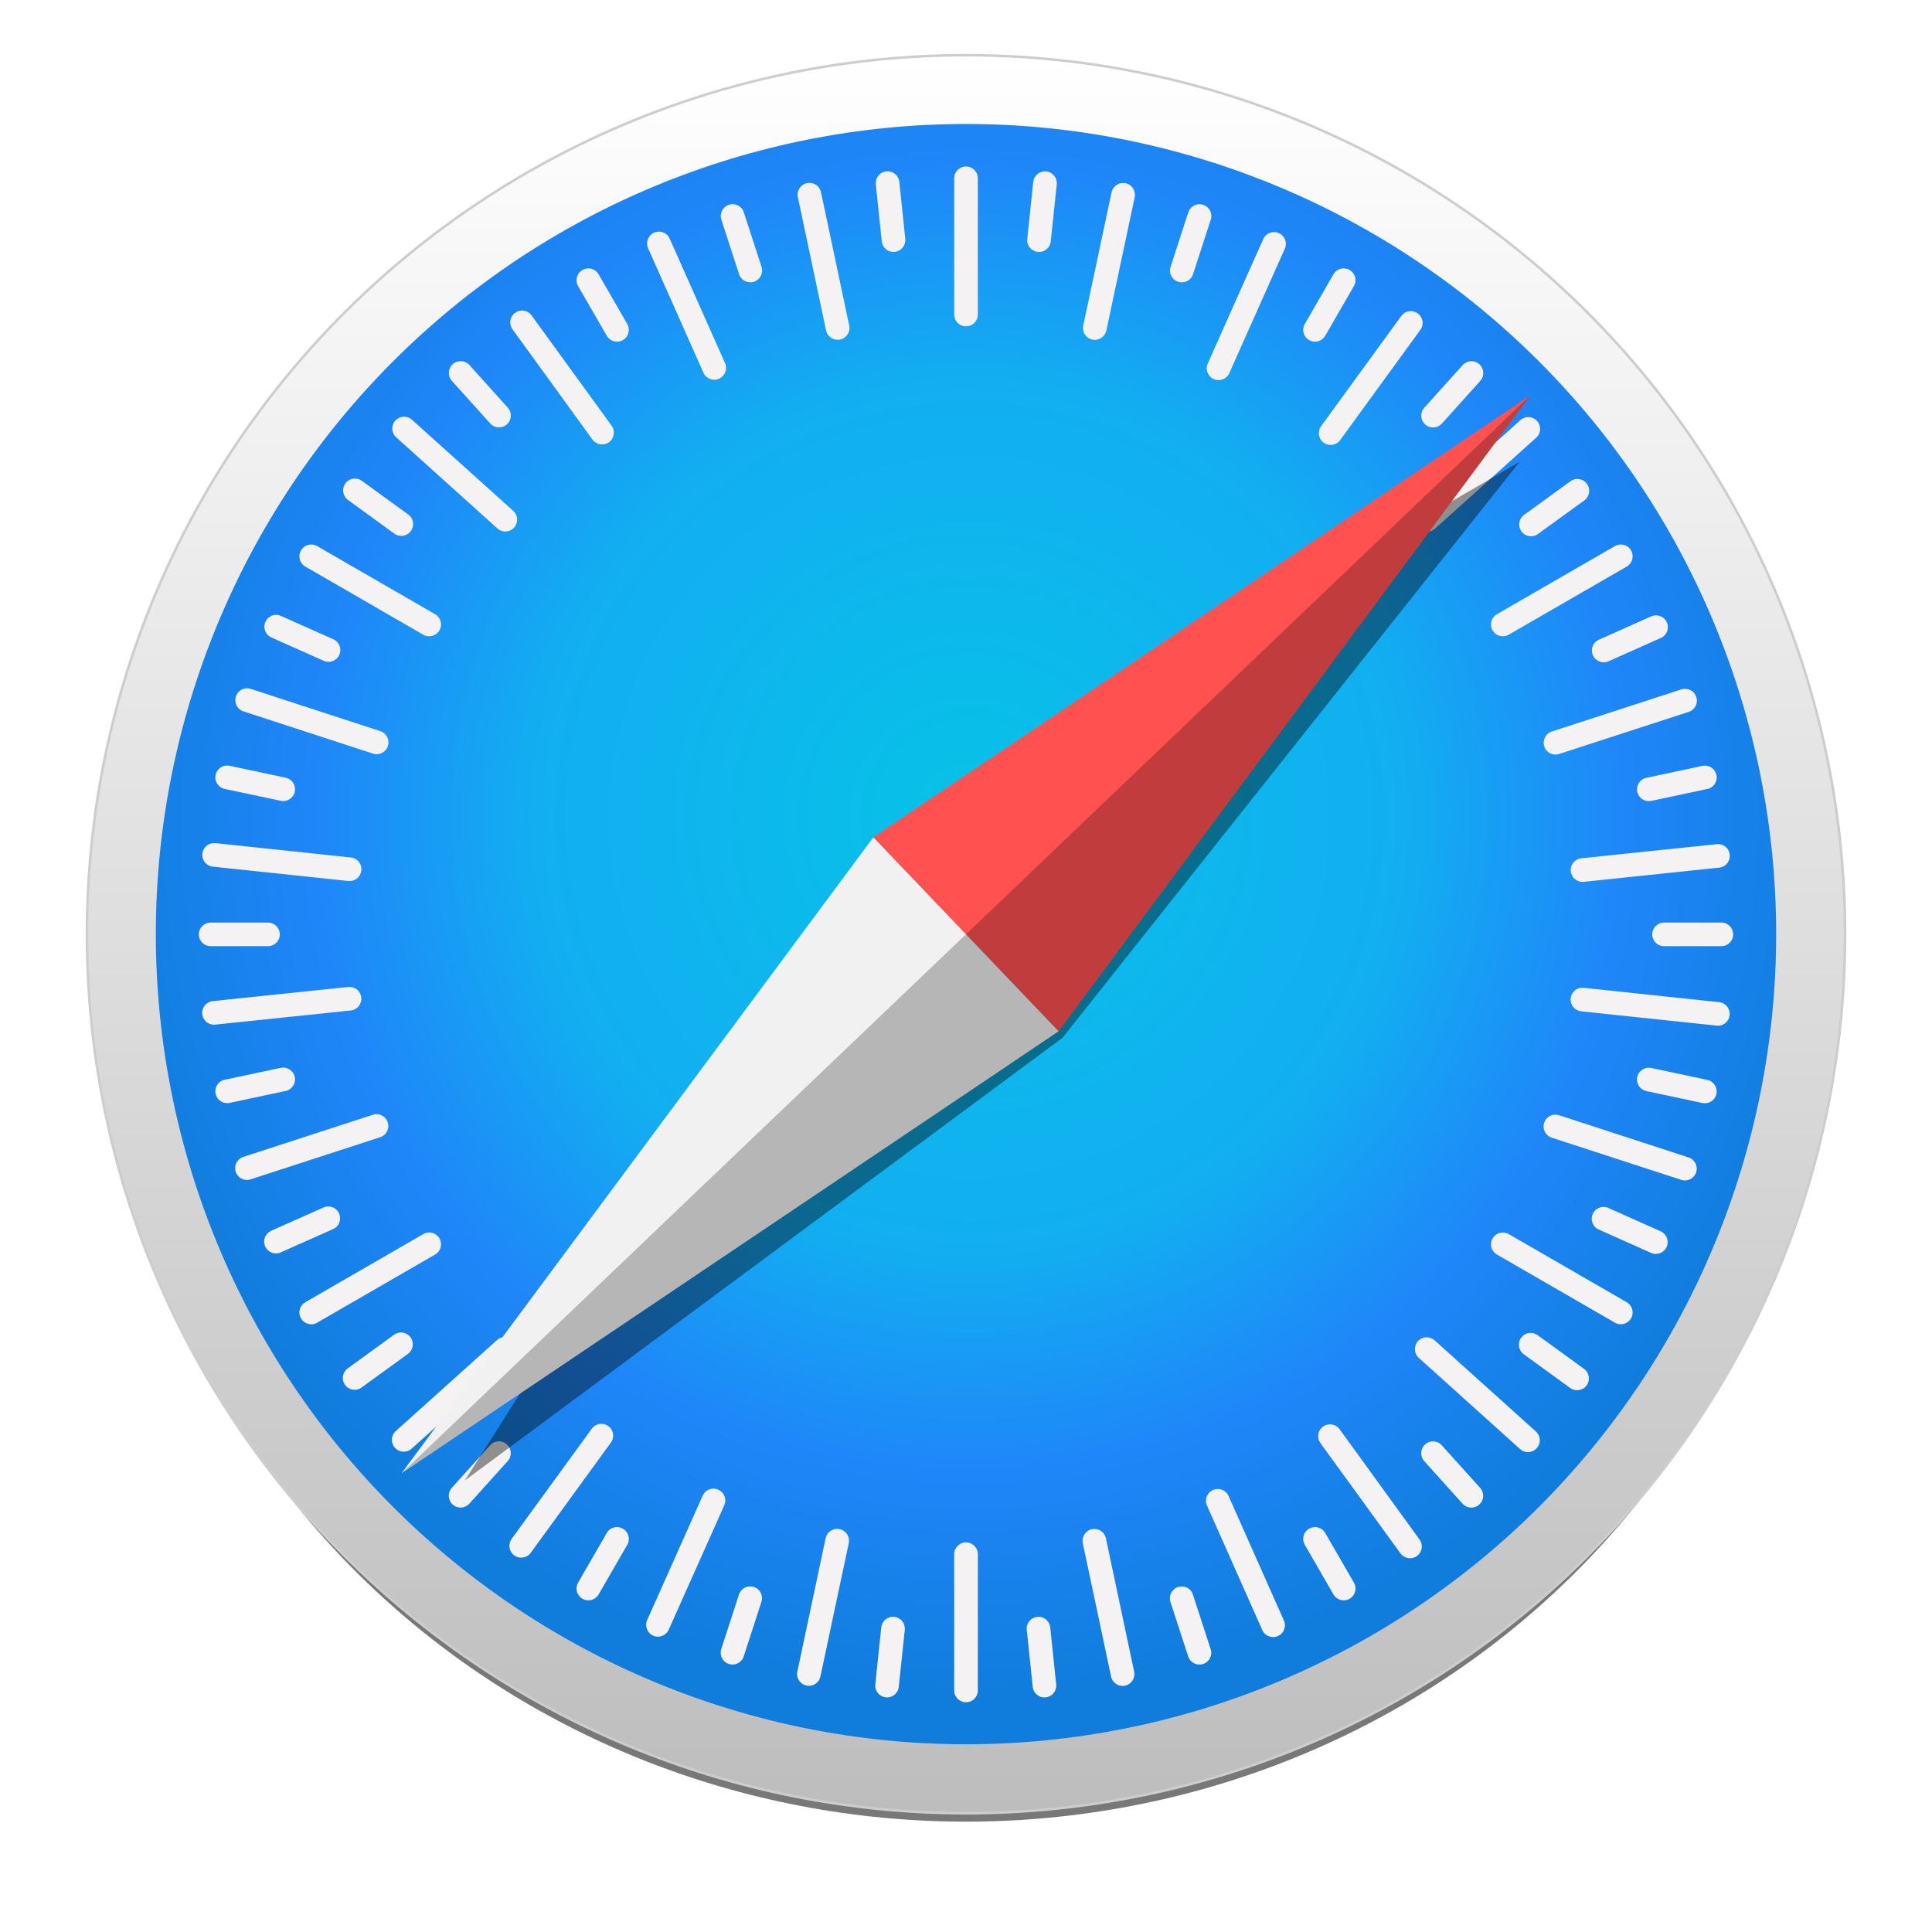 <svg width="35" height="35" viewBox="0 0 35 35" fill="none" xmlns="http://www.w3.org/2000/svg">
<g opacity="0.53" filter="url(#filter0_f_1624_8101)">
<path d="M32.841 18.229C32.841 20.169 32.444 22.09 31.673 23.882C30.902 25.674 29.773 27.303 28.348 28.674C26.924 30.046 25.232 31.134 23.371 31.877C21.51 32.619 19.515 33.001 17.501 33.001C15.486 33.001 13.491 32.619 11.63 31.877C9.769 31.134 8.078 30.046 6.653 28.674C5.229 27.303 4.099 25.674 3.328 23.882C2.557 22.09 2.16 20.169 2.16 18.229C2.16 14.311 3.776 10.554 6.653 7.784C9.53 5.013 13.432 3.457 17.501 3.457C19.515 3.457 21.51 3.839 23.371 4.581C25.232 5.324 26.924 6.412 28.348 7.784C29.773 9.155 30.902 10.784 31.673 12.576C32.444 14.368 32.841 16.289 32.841 18.229Z" fill="black"/>
</g>
<path d="M33.425 16.924C33.425 19.016 33.013 21.087 32.212 23.019C31.412 24.951 30.239 26.706 28.76 28.185C27.282 29.664 25.526 30.837 23.594 31.637C21.662 32.437 19.591 32.849 17.5 32.849C13.277 32.849 9.226 31.171 6.24 28.185C3.253 25.198 1.575 21.148 1.575 16.924C1.575 12.701 3.253 8.651 6.24 5.664C9.226 2.678 13.277 1 17.5 1C19.591 1 21.662 1.412 23.594 2.212C25.526 3.012 27.282 4.185 28.76 5.664C30.239 7.143 31.412 8.898 32.212 10.831C33.013 12.762 33.425 14.833 33.425 16.924Z" fill="url(#paint0_linear_1624_8101)" stroke="#CDCDCD" stroke-width="0.046" stroke-linecap="round" stroke-linejoin="round"/>
<path d="M32.177 16.923C32.177 20.815 30.63 24.548 27.878 27.301C25.125 30.053 21.392 31.599 17.5 31.599C13.607 31.599 9.874 30.053 7.122 27.301C4.37 24.548 2.823 20.815 2.823 16.923C2.823 13.03 4.37 9.297 7.122 6.545C9.874 3.792 13.607 2.246 17.5 2.246C21.392 2.246 25.125 3.792 27.878 6.545C30.63 9.297 32.177 13.03 32.177 16.923Z" fill="url(#paint1_radial_1624_8101)"/>
<path d="M17.5 3.016C17.382 3.016 17.286 3.111 17.286 3.23V5.698C17.286 5.816 17.382 5.912 17.5 5.912C17.619 5.912 17.714 5.816 17.714 5.698V3.23C17.714 3.111 17.619 3.016 17.5 3.016ZM16.1 3.104C16.086 3.103 16.072 3.103 16.057 3.104C15.939 3.117 15.854 3.221 15.866 3.339L15.974 4.372C15.986 4.49 16.091 4.575 16.209 4.563C16.327 4.55 16.412 4.445 16.4 4.327L16.292 3.295C16.281 3.192 16.2 3.114 16.1 3.104ZM18.91 3.105C18.811 3.115 18.729 3.193 18.718 3.296L18.61 4.328C18.597 4.446 18.682 4.551 18.8 4.564C18.918 4.576 19.023 4.491 19.035 4.373L19.144 3.341C19.156 3.223 19.071 3.118 18.953 3.105C18.939 3.104 18.924 3.104 18.91 3.105ZM14.662 3.313C14.648 3.313 14.634 3.314 14.619 3.317C14.503 3.342 14.43 3.455 14.454 3.571L14.965 5.986C14.99 6.101 15.103 6.175 15.219 6.151C15.335 6.126 15.409 6.013 15.384 5.897L14.873 3.482C14.851 3.381 14.762 3.312 14.662 3.313ZM20.348 3.315C20.248 3.314 20.159 3.383 20.137 3.484L19.624 5.899C19.6 6.015 19.673 6.128 19.789 6.152C19.905 6.177 20.018 6.103 20.043 5.987L20.556 3.573C20.58 3.457 20.507 3.344 20.391 3.319C20.377 3.316 20.362 3.315 20.348 3.315ZM13.29 3.7C13.262 3.697 13.234 3.7 13.206 3.709C13.093 3.746 13.031 3.866 13.068 3.979L13.389 4.966C13.425 5.079 13.546 5.14 13.659 5.104C13.771 5.067 13.832 4.947 13.796 4.834L13.475 3.847C13.448 3.762 13.373 3.707 13.29 3.7ZM21.712 3.7C21.629 3.707 21.555 3.763 21.527 3.847L21.206 4.835C21.17 4.947 21.231 5.068 21.343 5.104C21.456 5.141 21.577 5.08 21.613 4.967L21.934 3.98C21.971 3.867 21.91 3.747 21.797 3.71C21.769 3.701 21.74 3.698 21.712 3.7ZM11.933 4.196C11.905 4.197 11.877 4.203 11.85 4.215C11.742 4.263 11.693 4.389 11.741 4.497L12.744 6.753C12.792 6.861 12.918 6.909 13.026 6.861C13.134 6.813 13.183 6.687 13.135 6.579L12.132 4.323C12.096 4.242 12.016 4.195 11.933 4.196ZM23.085 4.204C23.001 4.202 22.921 4.25 22.885 4.331L21.88 6.585C21.831 6.693 21.88 6.819 21.988 6.867C22.096 6.916 22.222 6.867 22.27 6.759L23.276 4.505C23.324 4.397 23.276 4.271 23.168 4.223C23.141 4.21 23.113 4.204 23.085 4.204ZM10.673 4.863C10.632 4.86 10.59 4.869 10.551 4.891C10.449 4.95 10.414 5.081 10.473 5.183L10.992 6.082C11.051 6.185 11.182 6.22 11.284 6.161C11.387 6.102 11.422 5.971 11.363 5.869L10.844 4.969C10.806 4.905 10.742 4.867 10.673 4.863ZM24.327 4.863C24.259 4.867 24.194 4.905 24.157 4.969L23.638 5.869C23.578 5.971 23.613 6.102 23.716 6.161C23.819 6.22 23.949 6.185 24.008 6.082L24.527 5.183C24.587 5.081 24.552 4.95 24.449 4.891C24.411 4.869 24.368 4.86 24.327 4.863ZM9.45 5.626C9.409 5.627 9.368 5.64 9.332 5.666C9.236 5.736 9.214 5.869 9.284 5.965L10.733 7.963C10.803 8.059 10.936 8.08 11.032 8.011C11.128 7.941 11.149 7.808 11.08 7.712L9.63 5.714C9.587 5.654 9.519 5.623 9.45 5.626ZM25.566 5.636C25.497 5.634 25.429 5.665 25.385 5.725L23.933 7.721C23.863 7.816 23.884 7.95 23.98 8.019C24.076 8.089 24.209 8.068 24.279 7.972L25.731 5.976C25.801 5.881 25.78 5.747 25.684 5.678C25.648 5.651 25.607 5.638 25.566 5.636ZM8.357 6.543C8.302 6.54 8.246 6.558 8.202 6.597C8.114 6.677 8.107 6.811 8.186 6.9L8.881 7.671C8.96 7.759 9.095 7.766 9.183 7.687C9.271 7.608 9.278 7.473 9.199 7.385L8.504 6.613C8.465 6.569 8.411 6.545 8.357 6.543ZM26.645 6.544C26.591 6.547 26.537 6.571 26.497 6.615L25.803 7.386C25.723 7.474 25.73 7.609 25.819 7.689C25.907 7.768 26.041 7.761 26.121 7.673L26.816 6.901C26.895 6.813 26.888 6.678 26.8 6.599C26.756 6.559 26.7 6.541 26.645 6.544ZM7.309 7.549C7.254 7.552 7.201 7.576 7.161 7.62C7.082 7.708 7.089 7.843 7.177 7.922L9.011 9.573C9.099 9.653 9.234 9.646 9.313 9.558C9.393 9.469 9.386 9.335 9.298 9.255L7.463 7.604C7.419 7.564 7.363 7.546 7.309 7.549ZM27.698 7.556C27.644 7.553 27.588 7.572 27.544 7.611L25.708 9.261C25.62 9.34 25.613 9.475 25.692 9.563C25.771 9.651 25.906 9.659 25.994 9.579L27.83 7.929C27.918 7.85 27.925 7.715 27.846 7.627C27.806 7.583 27.753 7.559 27.698 7.556ZM6.437 8.67C6.369 8.667 6.3 8.698 6.257 8.758C6.187 8.854 6.208 8.987 6.304 9.057L7.144 9.667C7.24 9.737 7.373 9.716 7.443 9.62C7.513 9.524 7.492 9.391 7.396 9.321L6.556 8.711C6.52 8.684 6.478 8.671 6.437 8.67ZM28.569 8.677C28.528 8.679 28.486 8.692 28.451 8.718L27.61 9.328C27.514 9.398 27.493 9.531 27.563 9.627C27.632 9.723 27.765 9.744 27.861 9.674L28.702 9.065C28.798 8.995 28.819 8.862 28.749 8.766C28.706 8.706 28.637 8.675 28.569 8.677ZM5.623 9.865C5.554 9.869 5.49 9.907 5.453 9.972C5.393 10.074 5.428 10.205 5.531 10.264L7.668 11.498C7.771 11.557 7.901 11.522 7.961 11.42C8.02 11.317 7.985 11.187 7.882 11.127L5.745 9.893C5.706 9.871 5.664 9.862 5.623 9.865ZM29.377 9.865C29.336 9.862 29.294 9.871 29.255 9.893L27.118 11.127C27.015 11.187 26.98 11.317 27.04 11.42C27.099 11.522 27.229 11.557 27.332 11.498L29.47 10.264C29.572 10.205 29.607 10.074 29.548 9.972C29.511 9.907 29.446 9.87 29.377 9.865ZM5.007 11.139C4.924 11.137 4.844 11.185 4.808 11.266C4.759 11.374 4.808 11.5 4.916 11.548L5.864 11.971C5.972 12.02 6.098 11.971 6.147 11.863C6.195 11.755 6.147 11.629 6.038 11.581L5.09 11.158C5.063 11.145 5.035 11.139 5.007 11.139ZM29.997 11.148C29.969 11.148 29.941 11.154 29.914 11.166L28.966 11.589C28.857 11.637 28.809 11.763 28.857 11.871C28.905 11.979 29.032 12.028 29.14 11.98L30.088 11.557C30.197 11.509 30.245 11.383 30.197 11.275C30.16 11.194 30.081 11.146 29.997 11.148ZM4.458 12.47C4.375 12.477 4.301 12.533 4.273 12.617C4.237 12.73 4.298 12.851 4.41 12.887L6.757 13.652C6.87 13.689 6.99 13.627 7.027 13.515C7.064 13.402 7.003 13.282 6.89 13.245L4.543 12.48C4.515 12.471 4.486 12.468 4.458 12.47ZM30.545 12.48C30.517 12.477 30.489 12.48 30.46 12.489L28.113 13.252C28 13.289 27.939 13.409 27.976 13.522C28.012 13.635 28.133 13.696 28.245 13.659L30.593 12.896C30.706 12.86 30.767 12.739 30.73 12.627C30.703 12.542 30.628 12.487 30.545 12.48ZM4.117 13.868C4.017 13.867 3.928 13.936 3.906 14.038C3.881 14.154 3.955 14.267 4.071 14.292L5.086 14.507C5.202 14.532 5.316 14.459 5.34 14.343C5.365 14.227 5.291 14.113 5.175 14.089L4.16 13.873C4.145 13.87 4.131 13.868 4.117 13.868ZM30.884 13.87C30.87 13.87 30.856 13.872 30.841 13.875L29.826 14.091C29.709 14.115 29.636 14.228 29.661 14.344C29.685 14.46 29.799 14.534 29.914 14.509L30.93 14.293C31.046 14.269 31.119 14.156 31.095 14.04C31.073 13.938 30.984 13.869 30.884 13.87ZM3.858 15.274C3.759 15.284 3.677 15.361 3.666 15.465C3.654 15.582 3.738 15.688 3.856 15.7L6.311 15.96C6.429 15.972 6.534 15.887 6.546 15.769C6.559 15.651 6.474 15.546 6.356 15.534L3.901 15.274C3.886 15.273 3.872 15.273 3.858 15.274ZM31.145 15.293C31.131 15.291 31.116 15.291 31.101 15.293L28.646 15.549C28.529 15.561 28.444 15.666 28.456 15.784C28.468 15.902 28.573 15.987 28.691 15.975L31.146 15.718C31.264 15.706 31.349 15.601 31.336 15.483C31.326 15.38 31.244 15.302 31.145 15.293ZM3.816 16.713C3.698 16.713 3.602 16.809 3.602 16.927C3.602 17.046 3.698 17.141 3.816 17.141H4.854C4.973 17.141 5.069 17.046 5.069 16.927C5.069 16.809 4.973 16.713 4.854 16.713H3.816ZM30.146 16.713C30.027 16.713 29.932 16.809 29.932 16.927C29.932 17.046 30.027 17.141 30.146 17.141H31.184C31.303 17.141 31.398 17.046 31.398 16.927C31.398 16.809 31.303 16.713 31.184 16.713H30.146ZM6.353 17.88C6.339 17.878 6.324 17.878 6.309 17.88L3.855 18.136C3.737 18.148 3.652 18.253 3.664 18.371C3.676 18.489 3.781 18.574 3.899 18.562L6.354 18.306C6.472 18.293 6.557 18.189 6.545 18.071C6.534 17.967 6.452 17.89 6.353 17.88ZM28.646 17.895C28.547 17.904 28.465 17.982 28.454 18.085C28.442 18.203 28.527 18.308 28.645 18.321L31.099 18.58C31.217 18.593 31.322 18.508 31.334 18.39C31.347 18.272 31.262 18.167 31.144 18.155L28.69 17.895C28.675 17.894 28.66 17.894 28.646 17.895ZM5.129 19.34C5.115 19.341 5.101 19.342 5.086 19.345L4.07 19.561C3.954 19.585 3.881 19.699 3.906 19.815C3.93 19.931 4.043 20.004 4.159 19.98L5.175 19.764C5.291 19.739 5.364 19.626 5.34 19.51C5.318 19.409 5.229 19.34 5.129 19.34ZM29.871 19.343C29.771 19.342 29.682 19.411 29.66 19.512C29.636 19.628 29.709 19.741 29.825 19.766L30.841 19.982C30.957 20.006 31.07 19.933 31.094 19.817C31.119 19.701 31.046 19.588 30.93 19.563L29.914 19.347C29.899 19.344 29.885 19.343 29.871 19.343ZM6.839 20.185C6.812 20.183 6.783 20.186 6.755 20.195L4.408 20.958C4.295 20.995 4.234 21.115 4.27 21.228C4.307 21.341 4.427 21.402 4.54 21.365L6.887 20.602C7 20.566 7.061 20.445 7.025 20.333C6.997 20.248 6.923 20.192 6.839 20.185ZM28.159 20.193C28.076 20.2 28.001 20.255 27.974 20.34C27.937 20.453 27.998 20.573 28.111 20.61L30.457 21.374C30.57 21.411 30.69 21.35 30.727 21.237C30.764 21.125 30.703 21.004 30.59 20.968L28.243 20.203C28.215 20.194 28.186 20.191 28.159 20.193ZM5.944 21.857C5.916 21.857 5.888 21.863 5.861 21.875L4.912 22.297C4.804 22.346 4.755 22.472 4.804 22.58C4.852 22.688 4.978 22.737 5.086 22.688L6.035 22.266C6.143 22.218 6.191 22.092 6.143 21.984C6.107 21.902 6.027 21.855 5.944 21.857ZM29.053 21.865C28.97 21.863 28.89 21.91 28.854 21.992C28.805 22.1 28.854 22.226 28.962 22.274L29.91 22.697C30.018 22.745 30.144 22.697 30.193 22.589C30.241 22.481 30.193 22.355 30.084 22.306L29.136 21.883C29.109 21.871 29.081 21.865 29.053 21.865ZM7.79 22.328C7.749 22.325 7.707 22.334 7.668 22.357L5.531 23.591C5.428 23.65 5.393 23.78 5.453 23.883C5.512 23.986 5.642 24.021 5.745 23.962L7.882 22.727C7.985 22.668 8.02 22.538 7.961 22.435C7.924 22.371 7.859 22.333 7.79 22.328ZM27.21 22.328C27.142 22.333 27.077 22.371 27.04 22.435C26.98 22.538 27.015 22.668 27.118 22.727L29.255 23.961C29.358 24.021 29.488 23.986 29.548 23.883C29.607 23.78 29.572 23.65 29.47 23.591L27.332 22.357C27.293 22.334 27.251 22.326 27.21 22.328ZM7.257 24.139C7.216 24.141 7.175 24.154 7.139 24.18L6.299 24.79C6.203 24.86 6.181 24.993 6.251 25.089C6.321 25.185 6.454 25.206 6.55 25.136L7.39 24.527C7.486 24.457 7.507 24.324 7.438 24.228C7.394 24.168 7.326 24.137 7.257 24.139ZM27.738 24.147C27.669 24.144 27.601 24.175 27.557 24.235C27.488 24.331 27.509 24.464 27.605 24.534L28.445 25.144C28.541 25.214 28.674 25.193 28.744 25.097C28.813 25.001 28.792 24.868 28.696 24.798L27.856 24.188C27.82 24.162 27.779 24.148 27.738 24.147ZM9.16 24.221C9.106 24.217 9.05 24.236 9.006 24.275L7.17 25.925C7.082 26.005 7.075 26.139 7.154 26.227C7.234 26.316 7.368 26.323 7.457 26.244L9.292 24.593C9.38 24.514 9.387 24.38 9.308 24.291C9.269 24.247 9.215 24.223 9.16 24.221ZM25.835 24.226C25.78 24.229 25.727 24.253 25.687 24.297C25.608 24.385 25.615 24.52 25.703 24.599L27.537 26.251C27.625 26.33 27.76 26.323 27.839 26.235C27.919 26.147 27.912 26.012 27.824 25.933L25.989 24.281C25.945 24.242 25.889 24.224 25.835 24.226ZM10.902 25.794C10.833 25.791 10.765 25.822 10.721 25.882L9.269 27.878C9.2 27.974 9.22 28.107 9.316 28.177C9.412 28.247 9.546 28.226 9.615 28.13L11.067 26.134C11.137 26.038 11.116 25.905 11.02 25.835C10.984 25.809 10.943 25.795 10.902 25.794ZM24.087 25.803C24.045 25.804 24.004 25.818 23.968 25.844C23.872 25.913 23.851 26.047 23.921 26.143L25.37 28.14C25.439 28.236 25.573 28.258 25.669 28.188C25.765 28.118 25.786 27.985 25.716 27.889L24.267 25.891C24.224 25.831 24.155 25.801 24.087 25.803ZM9.027 26.111C8.973 26.114 8.919 26.138 8.88 26.182L8.185 26.953C8.106 27.041 8.113 27.176 8.201 27.256C8.289 27.335 8.424 27.328 8.503 27.24L9.198 26.468C9.277 26.38 9.27 26.245 9.182 26.166C9.138 26.126 9.082 26.108 9.027 26.111ZM25.972 26.112C25.917 26.109 25.861 26.127 25.817 26.167C25.729 26.246 25.722 26.381 25.801 26.469L26.496 27.241C26.575 27.329 26.71 27.336 26.798 27.257C26.886 27.177 26.893 27.043 26.814 26.954L26.119 26.183C26.08 26.139 26.026 26.115 25.972 26.112ZM12.929 26.968C12.846 26.966 12.766 27.014 12.73 27.095L11.724 29.349C11.676 29.457 11.724 29.583 11.833 29.632C11.941 29.68 12.067 29.632 12.115 29.523L13.121 27.269C13.169 27.161 13.121 27.035 13.012 26.987C12.986 26.975 12.957 26.969 12.929 26.968ZM22.057 26.974C22.029 26.975 22.001 26.981 21.974 26.993C21.866 27.041 21.817 27.167 21.866 27.275L22.868 29.531C22.916 29.639 23.042 29.687 23.151 29.639C23.259 29.591 23.307 29.465 23.259 29.357L22.257 27.102C22.221 27.02 22.141 26.973 22.057 26.974ZM11.162 27.665C11.094 27.67 11.029 27.707 10.992 27.772L10.473 28.671C10.414 28.773 10.449 28.904 10.551 28.963C10.654 29.022 10.784 28.988 10.844 28.885L11.363 27.986C11.422 27.883 11.387 27.753 11.284 27.693C11.246 27.671 11.203 27.662 11.162 27.665ZM23.838 27.665C23.797 27.662 23.755 27.671 23.716 27.693C23.613 27.753 23.578 27.883 23.638 27.986L24.157 28.885C24.216 28.988 24.346 29.022 24.449 28.963C24.552 28.904 24.587 28.773 24.527 28.671L24.008 27.772C23.971 27.707 23.906 27.67 23.838 27.665ZM15.168 27.697C15.068 27.696 14.979 27.765 14.957 27.867L14.445 30.281C14.42 30.397 14.493 30.51 14.61 30.535C14.725 30.56 14.839 30.486 14.863 30.37L15.376 27.956C15.401 27.84 15.327 27.727 15.211 27.702C15.197 27.699 15.182 27.697 15.168 27.697ZM19.825 27.699C19.81 27.699 19.796 27.7 19.782 27.703C19.666 27.728 19.592 27.841 19.616 27.957L20.128 30.372C20.152 30.488 20.265 30.561 20.381 30.537C20.497 30.512 20.571 30.399 20.546 30.283L20.035 27.869C20.014 27.767 19.924 27.698 19.825 27.699ZM17.5 27.942C17.382 27.942 17.286 28.038 17.286 28.156V30.625C17.286 30.743 17.382 30.838 17.5 30.838C17.619 30.838 17.714 30.743 17.714 30.625V28.156C17.714 28.038 17.619 27.942 17.5 27.942ZM13.572 28.74C13.489 28.747 13.415 28.802 13.387 28.887L13.066 29.875C13.03 29.987 13.091 30.108 13.204 30.144C13.316 30.181 13.437 30.119 13.473 30.007L13.794 29.019C13.831 28.907 13.77 28.786 13.657 28.75C13.629 28.741 13.6 28.738 13.572 28.74ZM21.426 28.74C21.399 28.738 21.37 28.741 21.342 28.75C21.229 28.787 21.168 28.907 21.204 29.02L21.525 30.007C21.562 30.12 21.682 30.181 21.795 30.145C21.908 30.108 21.969 29.988 21.932 29.875L21.611 28.888C21.584 28.803 21.509 28.747 21.426 28.74ZM16.157 29.29C16.058 29.3 15.976 29.378 15.965 29.481L15.857 30.514C15.844 30.631 15.929 30.736 16.047 30.749C16.165 30.761 16.27 30.676 16.282 30.558L16.391 29.526C16.403 29.408 16.318 29.303 16.2 29.291C16.186 29.289 16.171 29.289 16.157 29.29ZM18.835 29.291C18.82 29.29 18.806 29.29 18.791 29.291C18.673 29.304 18.588 29.409 18.601 29.526L18.709 30.559C18.721 30.677 18.826 30.762 18.944 30.75C19.061 30.737 19.146 30.633 19.134 30.515L19.026 29.482C19.016 29.379 18.934 29.301 18.835 29.291Z" fill="#F4F2F3"/>
<g opacity="0.409" filter="url(#filter1_f_1624_8101)">
<path d="M27.529 8.367L15.822 15.169L8.419 26.822L19.248 18.801L27.529 8.367Z" fill="black"/>
</g>
<path d="M19.177 18.682L15.822 15.168L27.726 7.16L19.177 18.682Z" fill="#FF5150"/>
<path d="M19.177 18.682L15.822 15.168L7.274 26.69L19.177 18.682Z" fill="#F1F1F1"/>
<path opacity="0.243" d="M7.274 26.69L19.177 18.682L27.726 7.16L7.274 26.69Z" fill="black"/>
<defs>
<filter id="filter0_f_1624_8101" x="0.988" y="2.284" width="33.026" height="31.888" filterUnits="userSpaceOnUse" color-interpolation-filters="sRGB">
<feFlood flood-opacity="0" result="BackgroundImageFix"/>
<feBlend mode="normal" in="SourceGraphic" in2="BackgroundImageFix" result="shape"/>
<feGaussianBlur stdDeviation="0.586" result="effect1_foregroundBlur_1624_8101"/>
</filter>
<filter id="filter1_f_1624_8101" x="8.086" y="8.034" width="19.776" height="19.12" filterUnits="userSpaceOnUse" color-interpolation-filters="sRGB">
<feFlood flood-opacity="0" result="BackgroundImageFix"/>
<feBlend mode="normal" in="SourceGraphic" in2="BackgroundImageFix" result="shape"/>
<feGaussianBlur stdDeviation="0.167" result="effect1_foregroundBlur_1624_8101"/>
</filter>
<linearGradient id="paint0_linear_1624_8101" x1="17.499" y1="32.849" x2="17.499" y2="1" gradientUnits="userSpaceOnUse">
<stop stop-color="#BDBDBD"/>
<stop offset="1" stop-color="white"/>
</linearGradient>
<radialGradient id="paint1_radial_1624_8101" cx="0" cy="0" r="1" gradientUnits="userSpaceOnUse" gradientTransform="translate(17.566 14.783) scale(15.925 15.925)">
<stop stop-color="#06C2E7"/>
<stop offset="0.25" stop-color="#0DB8EC"/>
<stop offset="0.5" stop-color="#12AEF1"/>
<stop offset="0.75" stop-color="#1F86F9"/>
<stop offset="1" stop-color="#107DDD"/>
</radialGradient>
</defs>
</svg>
